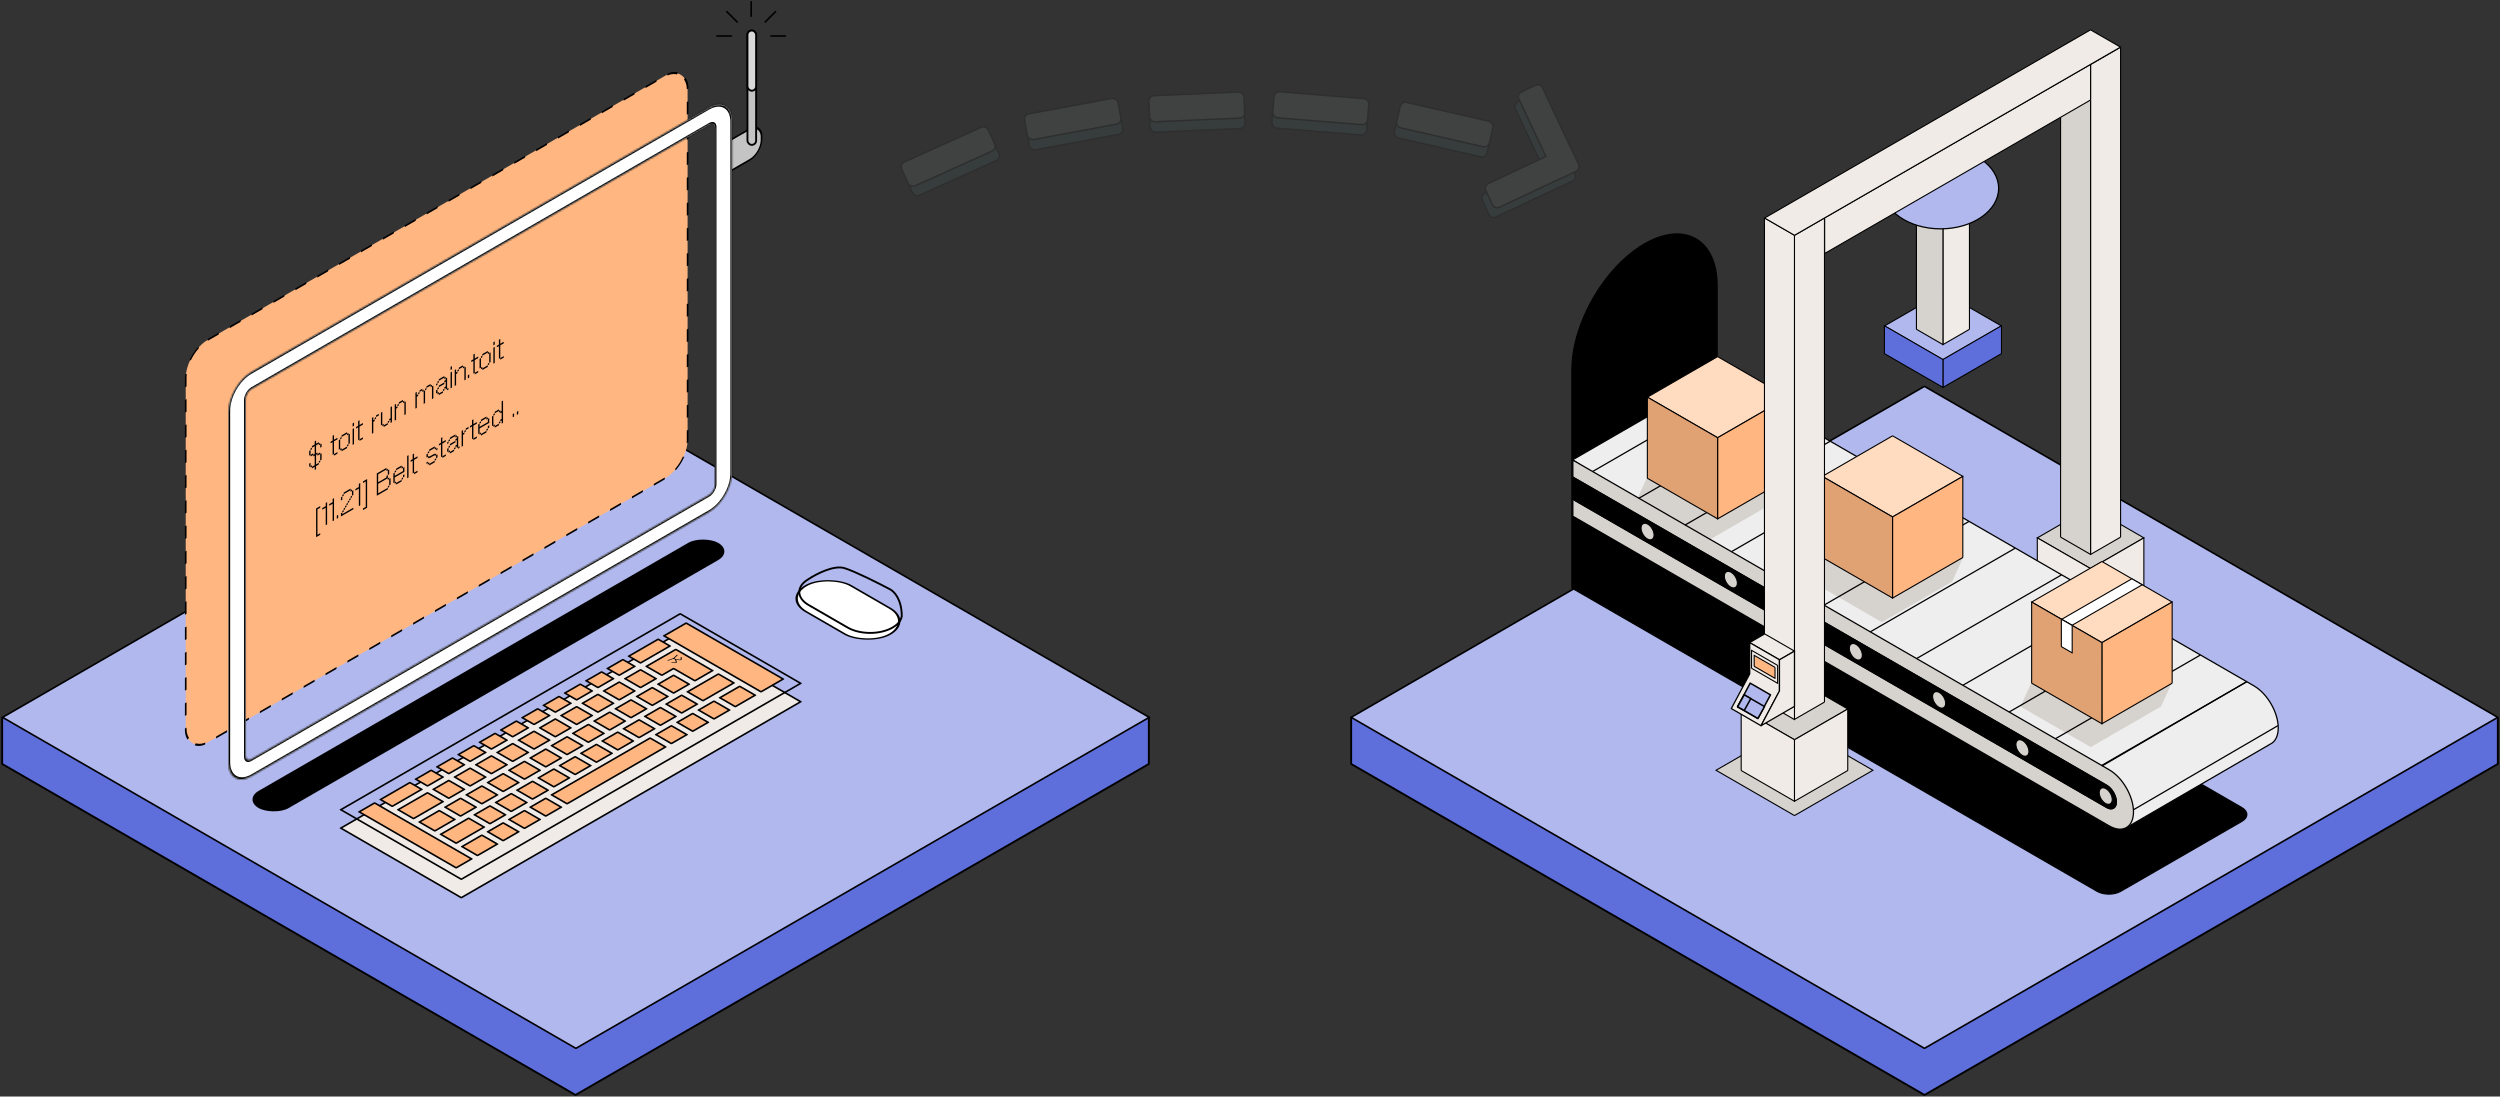 <svg width="1466" height="643" viewBox="0 0 1466 643" fill="none" xmlns="http://www.w3.org/2000/svg">

<rect x="0" y="0" width="1466" height="643" fill="#333333" stroke="none"/>

<style>
@keyframes pointer-appear {
  0% { opacity: 1; }
  10%, 60% { opacity: 1; }
  70%, 100% { opacity: 0.1; }
}

#arrow-segment1 {
  opacity: 0.1;
  animation: 5s ease-in-out 0ms infinite forwards pointer-appear; 
}
#arrow-segment2 {
  opacity: 0.1;
  animation: 5s ease-in-out 100ms infinite forwards pointer-appear;
}
#arrow-segment3 {
  opacity: 0.1;
  animation: 5s ease-in-out 200ms infinite forwards pointer-appear;
}
#arrow-segment4 {
  opacity: 0.1;
  animation: 5s ease-in-out 300ms infinite forwards pointer-appear;
}
#arrow-segment5 {
  opacity: 0.1;
  animation: 5s ease-in-out 400ms infinite forwards pointer-appear;
}
#arrow-pointer {
  opacity: 0.1;
  animation: 5s ease-in-out 500ms infinite forwards pointer-appear;
}
</style>



<g id="computer-with-belt">
<path id="Rectangle 1215" d="M1128.53 642.091L1464.73 447.983L1464.73 420.877L792.323 420.877L792.323 447.983L1128.53 642.091Z" fill="#5E6FDB" stroke="black" stroke-width="1.113" stroke-linecap="round" stroke-linejoin="round"/>
<g id="Group 1258">
<rect id="Rectangle 1213" width="388.215" height="388.215" transform="matrix(-0.866 -0.5 -0.866 0.5 1464.69 420.652)" fill="#B0B8ED" stroke="black" stroke-width="1.113" stroke-linecap="round" stroke-linejoin="round"/>
<g id="Group 1257">
<g id="Group 1256">
<g id="Group 1235">
<rect id="Rectangle 1304" width="39.623" height="39.623" transform="matrix(-0.866 -0.5 -0.866 0.5 1173.66 191.141)" fill="#B0B8ED" stroke="black" stroke-width="0.742" stroke-linecap="round" stroke-linejoin="round"/>
<rect id="Rectangle 1301" width="39.623" height="16.386" transform="matrix(-0.866 0.5 2.20305e-08 1 1173.66 190.995)" fill="#5E6FDB" stroke="black" stroke-width="0.742" stroke-linecap="round" stroke-linejoin="round"/>
<rect id="Rectangle 1303" width="39.623" height="16.371" transform="matrix(0.866 0.5 -2.20305e-08 1 1105.03 191.011)" fill="#5E6FDB" stroke="black" stroke-width="0.742" stroke-linecap="round" stroke-linejoin="round"/>
</g>
</g>
<g id="Group 1257_2">
<g id="Group 1235_2">
<rect id="Rectangle 1301_2" width="17.949" height="71.35" transform="matrix(-0.866 0.5 2.20305e-08 1 1154.89 121.749)" fill="#F0EBE6" stroke="black" stroke-width="0.742" stroke-linecap="round" stroke-linejoin="round"/>
<rect id="Rectangle 1303_2" width="17.949" height="67.905" transform="matrix(0.866 0.5 -2.20305e-08 1 1123.8 125.194)" fill="#D6D2CD" stroke="black" stroke-width="0.742" stroke-linecap="round" stroke-linejoin="round"/>
</g>
</g>
<g id="Group 1254">
<g id="Group 1253">
<g id="Group 1235_3">
<rect id="Rectangle 1304_2" width="36.077" height="36.077" transform="matrix(-0.866 -0.5 -0.866 0.5 1257.16 315.404)" fill="#D6D2CD" stroke="black" stroke-width="0.742" stroke-linecap="round" stroke-linejoin="round"/>
<rect id="Rectangle 1301_3" width="36.077" height="36.077" transform="matrix(-0.866 0.5 2.20305e-08 1 1257.16 315.404)" fill="#F0EBE6" stroke="black" stroke-width="0.742" stroke-linecap="round" stroke-linejoin="round"/>
<rect id="Rectangle 1303_3" width="36.077" height="36.077" transform="matrix(0.866 0.5 -2.20305e-08 1 1194.67 315.404)" fill="#F0EBE6" stroke="black" stroke-width="0.742" stroke-linecap="round" stroke-linejoin="round"/>
</g>
</g>
<rect id="Rectangle 1305" width="20.317" height="287.28" transform="matrix(-0.866 0.5 2.20305e-08 1 1243.51 27.684)" fill="#F0EBE6" stroke="black" stroke-width="0.742" stroke-linecap="round" stroke-linejoin="round"/>
<rect id="Rectangle 1306" width="20.317" height="266.206" transform="matrix(0.866 0.5 -2.20305e-08 1 1208.32 48.758)" fill="#D6D2CD" stroke="black" stroke-width="0.742" stroke-linecap="round" stroke-linejoin="round"/>
</g>
<path id="Rectangle 1305_2" d="M1006.93 167.586C1006.93 140.432 987.868 129.425 964.351 143.002V143.002C940.835 156.58 921.771 189.599 921.771 216.754L921.771 344.69L1006.93 295.523L1006.93 167.586Z" fill="black" stroke="black" stroke-width="0.742" stroke-linecap="round" stroke-linejoin="round"/>
<g id="Group 1246">
<path id="Rectangle 1296" d="M1314.64 481.623C1318.48 479.409 1318.48 475.819 1314.64 473.604L1006.87 295.913L921.944 344.944L1229.71 522.636C1233.55 524.85 1239.77 524.85 1243.6 522.636L1314.64 481.623Z" fill="black" stroke="black" stroke-width="0.742" stroke-linecap="round" stroke-linejoin="round"/>
<g id="Group 1232">
<path id="Union" d="M1246.65 485.479L1203.94 457.829L922.233 269.613L1007.16 220.581L1294.07 386.229L1294.07 386.226L1321.71 402.184C1329.58 406.727 1335.96 417.776 1335.96 426.862C1335.96 431.707 1334.15 435.016 1331.26 436.36L1246.65 485.479Z" fill="#EEEEEE" stroke="black" stroke-width="0.742" stroke-linecap="round" stroke-linejoin="round"/>
<path id="Rectangle 1307" d="M1267.2 414.307L1273.59 400.313L1232.39 392.165L1191.19 400.313L1184.81 414.307L1226.01 438.093L1267.2 414.307Z" fill="#D6D2CD"/>
<path id="Rectangle 1308" d="M1144.73 341.051L1151.11 327.057L1109.91 318.908L1068.71 327.057L1062.33 341.051L1103.53 364.836L1144.73 341.051Z" fill="#D6D2CD"/>
<path id="Rectangle 1309" d="M1042.01 293.641L1048.39 279.647L1007.19 271.499L965.992 279.647L959.611 293.641L1000.81 317.427L1042.01 293.641Z" fill="#D6D2CD"/>
<g id="Group 1228">
<path id="Rectangle 1289" d="M1251.08 476.078C1251.08 466.992 1244.7 455.944 1236.83 451.401L922.31 269.812L922.31 302.715L1236.83 484.304C1244.7 488.847 1251.08 485.164 1251.08 476.078V476.078Z" fill="#D6D2CD" stroke="black" stroke-width="0.742" stroke-linecap="round" stroke-linejoin="round"/>
<path id="Rectangle 1290" d="M1241.02 470.272C1241.02 466.684 1238.5 462.32 1235.4 460.526L922.312 279.767L922.312 292.762L1235.4 473.521C1238.5 475.315 1241.02 473.861 1241.02 470.272V470.272Z" fill="#D6D2CD" stroke="black" stroke-width="0.742" stroke-linecap="round" stroke-linejoin="round"/>
<path id="Rectangle 1291" d="M1241.02 470.272C1241.02 466.684 1238.5 462.32 1235.4 460.526L922.312 279.767L922.312 292.762L1235.4 473.521C1238.5 475.315 1241.02 473.861 1241.02 470.272V470.272Z" fill="black" stroke="black" stroke-width="0.742" stroke-linecap="round" stroke-linejoin="round"/>
<circle id="Ellipse 89" r="4.424" transform="matrix(-0.866 -0.5 -2.20305e-08 1 1234.8 466.815)" fill="#D6D2CD" stroke="black" stroke-width="0.742" stroke-linecap="round" stroke-linejoin="round"/>
<circle id="Ellipse 96" r="4.424" transform="matrix(-0.866 -0.5 -2.20305e-08 1 1088.25 382.208)" fill="#D6D2CD" stroke="black" stroke-width="0.742" stroke-linecap="round" stroke-linejoin="round"/>
<circle id="Ellipse 97" r="4.424" transform="matrix(-0.866 -0.5 -2.20305e-08 1 1014.98 339.904)" fill="#D6D2CD" stroke="black" stroke-width="0.742" stroke-linecap="round" stroke-linejoin="round"/>
<circle id="Ellipse 98" r="4.424" transform="matrix(-0.866 -0.5 -2.20305e-08 1 1063.83 368.107)" fill="#D6D2CD" stroke="black" stroke-width="0.742" stroke-linecap="round" stroke-linejoin="round"/>
<circle id="Ellipse 94" r="4.424" transform="matrix(-0.866 -0.5 -2.20305e-08 1 1137.1 410.41)" fill="#D6D2CD" stroke="black" stroke-width="0.742" stroke-linecap="round" stroke-linejoin="round"/>
<circle id="Ellipse 92" r="4.424" transform="matrix(-0.866 -0.5 -2.20305e-08 1 1185.95 438.613)" fill="#D6D2CD" stroke="black" stroke-width="0.742" stroke-linecap="round" stroke-linejoin="round"/>
<circle id="Ellipse 100" r="4.424" transform="matrix(-0.866 -0.5 -2.20305e-08 1 1039.4 354.005)" fill="#D6D2CD" stroke="black" stroke-width="0.742" stroke-linecap="round" stroke-linejoin="round"/>
<circle id="Ellipse 101" r="4.424" transform="matrix(-0.866 -0.5 -2.20305e-08 1 966.13 311.701)" fill="#D6D2CD" stroke="black" stroke-width="0.742" stroke-linecap="round" stroke-linejoin="round"/>
</g>
<path id="Vector 288" d="M1335.82 425.48L1251.08 474.834" stroke="black" stroke-width="0.742"/>
<path id="Vector 289" d="M1317.44 399.765L1232.69 449.12" stroke="black" stroke-width="0.742"/>
<g id="Group 1230">
<path id="Vector 296" d="M1317.43 399.776L1232.43 448.85" stroke="black" stroke-width="0.742"/>
<path id="Vector 304" d="M1100.32 274.425L1015.33 323.499" stroke="black" stroke-width="0.742"/>
<path id="Vector 300" d="M1208.88 337.099L1123.88 386.173" stroke="black" stroke-width="0.742"/>
<path id="Vector 298" d="M1263.16 368.437L1178.16 417.511" stroke="black" stroke-width="0.742"/>
<path id="Vector 306" d="M1046.05 243.087L961.048 292.161" stroke="black" stroke-width="0.742"/>
<path id="Vector 301" d="M1154.6 305.762L1069.6 354.836" stroke="black" stroke-width="0.742"/>
<path id="Vector 297" d="M1290.3 384.106L1205.3 433.179" stroke="black" stroke-width="0.742"/>
<path id="Vector 308" d="M1073.18 258.756L988.186 307.83" stroke="black" stroke-width="0.742"/>
<path id="Vector 302" d="M1181.74 321.431L1096.74 370.504" stroke="black" stroke-width="0.742"/>
<path id="Vector 299" d="M1236.02 352.768L1151.02 401.842" stroke="black" stroke-width="0.742"/>
<path id="Vector 310" d="M1018.91 227.419L933.908 276.492" stroke="black" stroke-width="0.742"/>
<path id="Vector 303" d="M1127.46 290.093L1042.46 339.167" stroke="black" stroke-width="0.742"/>
</g>
</g>
</g>
<g id="Group 1247">
<g id="Group 1235_4">
<rect id="Rectangle 1304_3" width="47.571" height="47.571" transform="matrix(-0.866 -0.5 -0.866 0.5 1273.75 353.045)" fill="#FFDBC0" stroke="black" stroke-width="0.742" stroke-linecap="round" stroke-linejoin="round"/>
<rect id="Rectangle 1305_3" width="7.017" height="47.571" transform="matrix(-0.866 -0.5 -0.866 0.5 1256.19 342.906)" fill="white" stroke="black" stroke-width="0.742" stroke-linecap="round" stroke-linejoin="round"/>
<rect id="Rectangle 1301_4" width="47.571" height="47.571" transform="matrix(-0.866 0.5 2.20305e-08 1 1273.75 353.045)" fill="#FFB681" stroke="black" stroke-width="0.742" stroke-linecap="round" stroke-linejoin="round"/>
<rect id="Rectangle 1303_4" width="47.571" height="47.571" transform="matrix(0.866 0.5 -2.20305e-08 1 1191.36 353.045)" fill="#E0A173" stroke="black" stroke-width="0.742" stroke-linecap="round" stroke-linejoin="round"/>
<rect id="Rectangle 1306_2" width="7.343" height="16.08" transform="matrix(0.866 0.5 -2.20305e-08 1 1208.77 363.095)" fill="white" stroke="black" stroke-width="0.742" stroke-linecap="round" stroke-linejoin="round"/>
</g>
</g>
<g id="Group 1248">
<g id="Group 1235_5">
<rect id="Rectangle 1304_4" width="47.571" height="47.571" transform="matrix(-0.866 -0.5 -0.866 0.5 1150.99 279.346)" fill="#FFDBC0" stroke="black" stroke-width="0.742" stroke-linecap="round" stroke-linejoin="round"/>
<rect id="Rectangle 1301_5" width="47.571" height="47.571" transform="matrix(-0.866 0.5 2.20305e-08 1 1150.99 279.346)" fill="#FFB681" stroke="black" stroke-width="0.742" stroke-linecap="round" stroke-linejoin="round"/>
<rect id="Rectangle 1303_5" width="47.571" height="47.571" transform="matrix(0.866 0.5 -2.20305e-08 1 1068.59 279.346)" fill="#E0A173" stroke="black" stroke-width="0.742" stroke-linecap="round" stroke-linejoin="round"/>
</g>
</g>
<g id="Group 1249">
<g id="Group 1235_6">
<rect id="Rectangle 1305_4" width="53.124" height="53.124" transform="matrix(-0.866 -0.5 -0.866 0.5 1098.28 451.686)" fill="#D6D2CD" stroke="black" stroke-width="0.742" stroke-linecap="round" stroke-linejoin="round"/>
<rect id="Rectangle 1304_5" width="36.077" height="36.077" transform="matrix(-0.866 -0.5 -0.866 0.5 1083.52 415.749)" fill="#D6D2CD" stroke="black" stroke-width="0.742" stroke-linecap="round" stroke-linejoin="round"/>
<rect id="Rectangle 1301_6" width="36.077" height="36.077" transform="matrix(-0.866 0.5 2.20305e-08 1 1083.52 415.749)" fill="#F0EBE6" stroke="black" stroke-width="0.742" stroke-linecap="round" stroke-linejoin="round"/>
<rect id="Rectangle 1303_6" width="36.077" height="36.077" transform="matrix(0.866 0.5 -2.20305e-08 1 1021.03 415.749)" fill="#F0EBE6" stroke="black" stroke-width="0.742" stroke-linecap="round" stroke-linejoin="round"/>
</g>
</g>
<g id="Group 1250">
<g id="Group 1235_7">
<rect id="Rectangle 1304_6" width="47.571" height="47.571" transform="matrix(-0.866 -0.5 -0.866 0.5 1048.41 232.894)" fill="#FFDBC0" stroke="black" stroke-width="0.742" stroke-linecap="round" stroke-linejoin="round"/>
<rect id="Rectangle 1301_7" width="47.571" height="47.571" transform="matrix(-0.866 0.5 2.20305e-08 1 1048.41 232.894)" fill="#FFB681" stroke="black" stroke-width="0.742" stroke-linecap="round" stroke-linejoin="round"/>
<rect id="Rectangle 1303_7" width="47.571" height="47.571" transform="matrix(0.866 0.5 -2.20305e-08 1 966.012 232.894)" fill="#E0A173" stroke="black" stroke-width="0.742" stroke-linecap="round" stroke-linejoin="round"/>
</g>
</g>
<ellipse id="Ellipse 103" rx="34.009" ry="23.779" transform="matrix(-1 0 0 1 1137.99 110.42)" fill="#B0B8ED" stroke="black" stroke-width="0.742" stroke-linecap="round" stroke-linejoin="round"/>
<g id="Group 1252">
<g id="Group 1235_8">
<rect id="Rectangle 1301_8" width="20.317" height="283.851" transform="matrix(-0.866 0.5 2.20305e-08 1 1069.87 127.846)" fill="#F0EBE6" stroke="black" stroke-width="0.742" stroke-linecap="round" stroke-linejoin="round"/>
<rect id="Rectangle 1304_7" width="180.068" height="20.86" transform="matrix(-0.866 0.5 2.20305e-08 1 1225.92 37.759)" fill="#F0EBE6" stroke="black" stroke-width="0.742" stroke-linecap="round" stroke-linejoin="round"/>
<rect id="Rectangle 1303_8" width="20.317" height="284.007" transform="matrix(0.866 0.5 -2.20305e-08 1 1034.68 127.793)" fill="#F0EBE6" stroke="black" stroke-width="0.742" stroke-linecap="round" stroke-linejoin="round"/>
</g>
</g>
<rect id="Rectangle 1306_3" width="20.252" height="220.711" transform="matrix(-0.866 -0.5 -0.866 0.5 1243.42 27.618)" fill="#F0EBE6" stroke="black" stroke-width="0.742" stroke-linecap="round" stroke-linejoin="round"/>
<g id="Group 1255">
<g id="Group 1235_9">
<rect id="Rectangle 1304_8" width="20.143" height="10.181" transform="matrix(-0.866 -0.5 -0.866 0.5 1052.28 381.806)" fill="#F0EBE6" stroke="black" stroke-width="0.742" stroke-linecap="round" stroke-linejoin="round"/>
<g id="Union_2">
<path fill-rule="evenodd" clip-rule="evenodd" d="M1043.48 386.9L1026.03 376.828V395.199L1026.03 395.199L1015.23 415.499L1032.67 425.571L1043.04 406.104L1043.48 406.36L1043.48 386.9Z" fill="#F0EBE6"/>
<path d="M1026.03 376.828H1025.66C1025.66 376.695 1025.73 376.573 1025.85 376.507C1025.96 376.44 1026.11 376.44 1026.22 376.507L1026.03 376.828ZM1043.48 386.9L1043.66 386.578C1043.78 386.644 1043.85 386.767 1043.85 386.9L1043.48 386.9ZM1026.03 395.199H1026.41C1026.41 395.332 1026.33 395.455 1026.22 395.521C1026.1 395.587 1025.96 395.586 1025.85 395.519L1026.03 395.199ZM1026.03 395.199L1025.71 395.025C1025.75 394.935 1025.84 394.869 1025.93 394.842C1026.03 394.814 1026.13 394.828 1026.22 394.879L1026.03 395.199ZM1015.23 415.499L1015.04 415.821C1014.87 415.721 1014.81 415.502 1014.9 415.325L1015.23 415.499ZM1032.67 425.571L1033 425.745C1032.95 425.834 1032.87 425.9 1032.77 425.928C1032.68 425.956 1032.57 425.943 1032.49 425.892L1032.67 425.571ZM1043.04 406.104L1042.71 405.93C1042.76 405.841 1042.84 405.775 1042.93 405.747C1043.03 405.719 1043.13 405.732 1043.22 405.782L1043.04 406.104ZM1043.48 406.36L1043.85 406.36C1043.85 406.493 1043.78 406.615 1043.66 406.681C1043.55 406.748 1043.41 406.748 1043.29 406.681L1043.48 406.36ZM1026.22 376.507L1043.66 386.578L1043.29 387.221L1025.85 377.149L1026.22 376.507ZM1025.66 395.199V376.828H1026.41V395.199H1025.66ZM1026.22 394.879L1026.22 394.879L1025.85 395.519L1025.85 395.519L1026.22 394.879ZM1014.9 415.325L1025.71 395.025L1026.36 395.373L1015.56 415.674L1014.9 415.325ZM1032.49 425.892L1015.04 415.821L1015.41 415.178L1032.86 425.25L1032.49 425.892ZM1043.36 406.278L1033 425.745L1032.35 425.397L1042.71 405.93L1043.36 406.278ZM1043.29 406.681L1042.85 406.425L1043.22 405.782L1043.66 406.039L1043.29 406.681ZM1043.85 386.9L1043.85 406.36L1043.11 406.36L1043.11 386.9L1043.85 386.9Z" fill="black"/>
</g>
<g id="Group 1282">
<path id="Rectangle 1305_5" d="M1026.31 400.597L1038.2 407.463L1030.83 421.303L1018.94 414.436L1026.31 400.597Z" fill="#B0B8ED" stroke="black" stroke-width="0.889" stroke-linecap="round" stroke-linejoin="round"/>
<path id="Rectangle 1310" d="M1022.81 407.472L1034.7 414.338L1030.83 421.301L1018.94 414.435L1022.81 407.472Z" fill="#B0B8ED" stroke="black" stroke-width="0.889" stroke-linecap="round" stroke-linejoin="round"/>
<path id="Rectangle 1311" d="M1022.81 407.473L1026.67 409.662L1022.81 416.625L1018.94 414.436L1022.81 407.473Z" fill="#B0B8ED" stroke="black" stroke-width="0.889" stroke-linecap="round" stroke-linejoin="round"/>
</g>
<rect id="Rectangle 1308_2" width="17.648" height="10.508" transform="matrix(0.866 0.5 -2.20305e-08 1 1027.11 381.359)" fill="#F0EBE6" stroke="black" stroke-width="0.742" stroke-linecap="round" stroke-linejoin="round"/>
<rect id="Rectangle 1307_2" width="14.082" height="6.441" transform="matrix(0.866 0.5 -2.20305e-08 1 1028.66 384.298)" fill="#FFB681" stroke="black" stroke-width="0.742" stroke-linecap="round" stroke-linejoin="round"/>
<g id="Union_3">
<path fill-rule="evenodd" clip-rule="evenodd" d="M1043.48 386.886L1052.28 381.806L1052.28 400.029L1052.28 400.028L1052.28 414.224L1032.67 425.543L1043.48 405.111L1043.48 386.886Z" fill="#F0EBE6"/>
<path d="M1052.28 381.806L1052.09 381.484C1052.21 381.418 1052.35 381.418 1052.46 381.484C1052.58 381.551 1052.65 381.673 1052.65 381.806L1052.28 381.806ZM1043.48 386.886L1043.11 386.886C1043.11 386.753 1043.18 386.631 1043.29 386.565L1043.48 386.886ZM1052.28 400.029L1052.46 400.35C1052.35 400.417 1052.21 400.417 1052.09 400.35C1051.98 400.284 1051.91 400.161 1051.91 400.029L1052.28 400.029ZM1052.28 400.028L1052.09 399.707C1052.21 399.641 1052.35 399.641 1052.46 399.707C1052.58 399.773 1052.65 399.896 1052.65 400.028L1052.28 400.028ZM1052.28 414.224L1052.65 414.224C1052.65 414.356 1052.58 414.479 1052.46 414.545L1052.28 414.224ZM1032.67 425.543L1032.86 425.865C1032.71 425.947 1032.53 425.925 1032.41 425.81C1032.3 425.696 1032.27 425.516 1032.34 425.37L1032.67 425.543ZM1043.48 405.111L1043.85 405.111C1043.85 405.171 1043.83 405.231 1043.81 405.284L1043.48 405.111ZM1052.46 382.127L1043.66 387.207L1043.29 386.565L1052.09 381.484L1052.46 382.127ZM1051.91 400.029L1051.91 381.806L1052.65 381.806L1052.65 400.029L1051.91 400.029ZM1052.09 399.708L1052.09 399.707L1052.46 400.35L1052.46 400.35L1052.09 399.708ZM1052.65 400.028L1052.65 414.224L1051.91 414.224L1051.91 400.028L1052.65 400.028ZM1052.46 414.545L1032.86 425.865L1032.49 425.222L1052.09 413.902L1052.46 414.545ZM1032.34 425.37L1043.15 404.937L1043.81 405.284L1033 425.717L1032.34 425.37ZM1043.85 386.886L1043.85 405.111L1043.11 405.111L1043.11 386.886L1043.85 386.886Z" fill="black"/>
</g>
</g>
</g>
</g>
</g>
<path id="Rectangle 1214" d="M337.473 642.091L673.677 447.983L673.677 420.877L1.268 420.877L1.268 447.983L337.473 642.091Z" fill="#5E6FDB" stroke="black" stroke-width="1.113" stroke-linecap="round" stroke-linejoin="round"/>
<g id="Group 1264">
<g id="Group 1162">
<rect id="Rectangle 1198" x="0.482" y="0.278" width="27.518" height="18.142" rx="7.99" transform="matrix(0.866 -0.5 2.20305e-08 1 422.316 85.353)" fill="#C4C4C4" stroke="black" stroke-width="1.113"/>
</g>
<rect id="Rectangle 1211" width="388.215" height="388.215" transform="matrix(0.866 -0.5 0.866 0.5 1.499 420.652)" fill="#B0B8ED" stroke="black" stroke-width="1.113" stroke-linecap="round" stroke-linejoin="round"/>
<rect id="Rectangle 1215_2" width="311.107" height="20.243" rx="10.121" transform="matrix(0.866 -0.5 0.866 0.5 142.945 468.808)" fill="black"/>
<g id="Group 1159">
<g id="Group 1135">
<rect id="Rectangle 999" x="0.482" y="0.278" width="339.829" height="235.996" rx="14.941" transform="matrix(0.866 -0.5 2.20305e-08 1 108.495 206.722)" fill="#FFB681" stroke="black" stroke-width="1.113" stroke-dasharray="7.41 7.41"/>
<g id="Subtract">
<mask id="path-79-inside-1" fill="white">
<path fill-rule="evenodd" clip-rule="evenodd" d="M147.422 218.103C140.01 222.382 134.001 232.79 134.001 241.349L134.001 447.464C134.001 456.023 140.01 459.492 147.422 455.213L415.844 300.239C423.256 295.96 429.265 285.552 429.265 276.993L429.265 70.878C429.265 62.319 423.256 58.85 415.844 63.129L147.422 218.103ZM147.423 228.175C145.57 229.245 144.068 231.847 144.068 233.987L144.068 443.201C144.068 445.341 145.57 446.208 147.423 445.138L415.845 290.165C417.698 289.095 419.2 286.493 419.2 284.353L419.2 75.139C419.2 72.999 417.698 72.132 415.845 73.202L147.423 228.175Z"/>
</mask>
<path fill-rule="evenodd" clip-rule="evenodd" d="M147.422 218.103C140.01 222.382 134.001 232.79 134.001 241.349L134.001 447.464C134.001 456.023 140.01 459.492 147.422 455.213L415.844 300.239C423.256 295.96 429.265 285.552 429.265 276.993L429.265 70.878C429.265 62.319 423.256 58.85 415.844 63.129L147.422 218.103ZM147.423 228.175C145.57 229.245 144.068 231.847 144.068 233.987L144.068 443.201C144.068 445.341 145.57 446.208 147.423 445.138L415.845 290.165C417.698 289.095 419.2 286.493 419.2 284.353L419.2 75.139C419.2 72.999 417.698 72.132 415.845 73.202L147.423 228.175Z" fill="white"/>
<path d="M147.422 218.103L147.422 219.216L147.422 218.103ZM147.422 455.213L147.422 454.099L147.422 455.213ZM415.844 300.239L415.844 301.352L415.844 300.239ZM415.844 63.129L415.844 62.016L415.844 63.129ZM144.068 233.987L145.032 233.43L144.068 233.987ZM147.423 228.175L147.423 229.289L147.423 228.175ZM144.068 443.201L143.104 443.758L144.068 443.201ZM147.423 445.138L147.423 444.025L147.423 445.138ZM415.845 290.165L415.845 291.278L415.845 290.165ZM419.2 284.353L418.236 284.91L419.2 284.353ZM419.2 75.139L420.165 74.582L419.2 75.139ZM415.845 73.202L415.845 72.088L415.845 73.202ZM134.965 240.792C134.965 232.848 140.542 223.188 147.422 219.216L147.422 216.99C139.477 221.577 133.037 232.732 133.037 241.906L134.965 240.792ZM134.965 446.907L134.965 240.792L133.037 241.906L133.037 448.021L134.965 446.907ZM147.422 454.099C140.542 458.071 134.965 454.851 134.965 446.907L133.037 448.021C133.037 457.194 139.477 460.913 147.422 456.326L147.422 454.099ZM415.844 299.126L147.422 454.099L147.422 456.326L415.844 301.352L415.844 299.126ZM428.301 277.55C428.301 285.494 422.724 295.154 415.844 299.126L415.844 301.352C423.789 296.765 430.229 285.61 430.229 276.436L428.301 277.55ZM428.301 71.435L428.301 277.55L430.229 276.436L430.229 70.321L428.301 71.435ZM415.844 64.243C422.724 60.271 428.301 63.491 428.301 71.435L430.229 70.321C430.229 61.148 423.789 57.429 415.844 62.016L415.844 64.243ZM147.422 219.216L415.844 64.243L415.844 62.016L147.422 216.99L147.422 219.216ZM145.032 233.43C145.032 231.905 146.102 230.051 147.423 229.289L147.423 227.062C145.037 228.439 143.104 231.789 143.104 234.544L145.032 233.43ZM145.032 442.645L145.032 233.43L143.104 234.544L143.104 443.758L145.032 442.645ZM147.423 444.025C146.102 444.788 145.032 444.169 145.032 442.645L143.104 443.758C143.104 446.513 145.037 447.629 147.423 446.252L147.423 444.025ZM415.845 289.051L147.423 444.025L147.423 446.252L415.845 291.278L415.845 289.051ZM418.236 284.91C418.236 286.435 417.166 288.289 415.845 289.051L415.845 291.278C418.231 289.901 420.165 286.551 420.165 283.797L418.236 284.91ZM418.236 75.696L418.236 284.91L420.165 283.797L420.165 74.582L418.236 75.696ZM415.845 74.315C417.166 73.553 418.236 74.171 418.236 75.696L420.165 74.582C420.165 71.828 418.231 70.711 415.845 72.088L415.845 74.315ZM147.423 229.289L415.845 74.315L415.845 72.088L147.423 227.062L147.423 229.289Z" fill="black" mask="url(#path-79-inside-1)"/>
</g>
<path id="$ toit run main.toit [11.21] Belt started .." d="M185.342 275.132L184.535 275.598L184.535 273.734L182.915 274.669L182.915 273.737L184.535 272.802L184.535 267.196L183.722 267.665L183.722 266.733L184.535 266.264L184.535 261.597L182.915 262.532L182.915 261.594L184.535 260.659L184.535 258.794L185.342 258.328L185.342 260.192L186.962 259.257L186.962 260.196L185.342 261.131L185.342 265.798L186.149 265.332L186.149 266.264L185.342 266.73L185.342 272.336L186.962 271.4L186.962 272.332L185.342 273.268L185.342 275.132ZM182.915 263.464L182.108 263.931L182.108 262.998L182.915 262.532L182.915 263.464ZM187.769 260.662L186.962 261.128L186.962 260.196L187.769 259.73L187.769 260.662ZM182.108 266.733L181.3 267.199L181.3 264.397L182.108 263.931L182.108 266.733ZM188.577 262.066L187.769 262.532L187.769 260.662L188.577 260.196L188.577 262.066ZM183.722 266.733L182.108 267.665L182.108 266.733L183.722 265.801L183.722 266.733ZM187.769 266.267L186.149 267.203L186.149 266.264L187.769 265.329L187.769 266.267ZM188.577 269.536L187.769 270.002L187.769 266.267L188.577 265.801L188.577 269.536ZM182.108 273.271L181.3 273.737L181.3 271.866L182.108 271.4L182.108 273.271ZM182.915 273.737L182.108 274.203L182.108 273.271L182.915 272.805L182.915 273.737ZM187.769 270.934L186.962 271.4L186.962 270.468L187.769 270.002L187.769 270.934ZM195.853 266.267L195.046 266.733L195.046 259.264L193.835 259.963L193.835 259.031L195.046 258.331L195.046 255.529L195.853 255.063L195.853 257.865L197.876 256.697L197.876 257.629L195.853 258.797L195.853 266.267ZM197.876 266.031L195.853 267.199L195.853 266.267L197.876 265.099L197.876 266.031ZM203.533 254.364L200.298 256.231L200.298 255.299L203.533 253.431L203.533 254.364ZM200.298 257.163L199.491 257.629L199.491 256.697L200.298 256.231L200.298 257.163ZM204.345 254.826L203.533 255.296L203.533 254.364L204.345 253.894L204.345 254.826ZM199.491 263.235L198.684 263.701L198.684 258.095L199.491 257.629L199.491 263.235ZM205.153 259.966L204.345 260.432L204.345 254.826L205.153 254.36L205.153 259.966ZM200.298 263.701L199.491 264.167L199.491 263.235L200.298 262.769L200.298 263.701ZM204.345 261.364L203.533 261.833L203.533 260.901L204.345 260.432L204.345 261.364ZM203.533 262.765L200.298 264.633L200.298 263.701L203.533 261.833L203.533 262.765ZM207.585 249.687L206.778 250.153L206.778 248.289L207.585 247.823L207.585 249.687ZM207.585 260.426L206.778 260.892L206.778 251.558L207.585 251.092L207.585 260.426ZM210.825 257.623L210.018 258.089L210.018 250.619L208.807 251.318L208.807 250.386L210.018 249.687L210.018 246.884L210.825 246.418L210.825 249.221L212.849 248.053L212.849 248.985L210.825 250.153L210.825 257.623ZM212.849 257.387L210.825 258.555L210.825 257.623L212.849 256.454L212.849 257.387ZM218.909 253.888L218.102 254.354L218.102 245.02L218.909 244.554L218.909 246.418L219.716 245.952L219.716 246.884L218.909 247.35L218.909 253.888ZM222.143 243.619L220.523 244.554L220.523 243.622L222.143 242.686L222.143 243.619ZM220.523 245.486L219.716 245.952L219.716 245.02L220.523 244.554L220.523 245.486ZM224.173 248.985L223.365 249.451L223.365 241.981L224.173 241.515L224.173 248.985ZM229.834 247.58L229.027 248.046L229.027 246.182L228.214 246.651L228.214 245.719L229.027 245.25L229.027 238.712L229.834 238.246L229.834 247.58ZM224.98 249.451L224.173 249.917L224.173 248.985L224.98 248.519L224.98 249.451ZM228.214 247.583L227.407 248.049L227.407 247.117L228.214 246.651L228.214 247.583ZM227.407 248.981L224.98 250.383L224.98 249.451L227.407 248.049L227.407 248.981ZM232.267 246.176L231.46 246.642L231.46 237.308L232.267 236.842L232.267 238.706L233.074 238.24L233.074 239.172L232.267 239.638L232.267 246.176ZM236.309 235.44L233.882 236.842L233.882 235.909L236.309 234.508L236.309 235.44ZM233.882 237.774L233.074 238.24L233.074 237.308L233.882 236.842L233.882 237.774ZM237.122 235.903L236.309 236.372L236.309 235.44L237.122 234.971L237.122 235.903ZM237.929 242.907L237.122 243.373L237.122 235.903L237.929 235.437L237.929 242.907ZM244.409 239.165L243.602 239.632L243.602 230.298L244.409 229.832L244.409 231.696L245.216 231.23L245.216 232.162L244.409 232.628L244.409 239.165ZM247.643 228.896L246.023 229.832L246.023 228.899L247.643 227.964L247.643 228.896ZM252.498 226.093L250.071 227.495L250.071 226.563L252.498 225.161L252.498 226.093ZM246.023 230.764L245.216 231.23L245.216 230.298L246.023 229.832L246.023 230.764ZM248.451 229.362L247.643 229.828L247.643 228.896L248.451 228.43L248.451 229.362ZM250.071 228.427L249.263 228.893L249.263 227.961L250.071 227.495L250.071 228.427ZM253.305 226.56L252.498 227.026L252.498 226.093L253.305 225.627L253.305 226.56ZM249.263 236.363L248.451 236.832L248.451 229.362L249.263 228.893L249.263 236.363ZM254.112 233.563L253.305 234.029L253.305 226.56L254.112 226.093L254.112 233.563ZM260.57 221.433L257.336 223.3L257.336 222.368L260.57 220.501L260.57 221.433ZM257.336 224.232L256.529 224.698L256.529 223.766L257.336 223.3L257.336 224.232ZM261.383 221.896L260.57 222.365L260.57 221.433L261.383 220.964L261.383 221.896ZM256.529 225.631L255.721 226.097L255.721 225.165L256.529 224.698L256.529 225.631ZM262.19 227.967L261.383 228.433L261.383 227.501L260.57 227.97L260.57 227.038L261.383 226.569L261.383 223.766L260.57 224.236L260.57 223.297L261.383 222.828L261.383 221.896L262.19 221.43L262.19 227.967ZM260.57 225.168L257.336 227.035L257.336 226.103L260.57 224.236L260.57 225.168ZM257.336 227.967L256.529 228.433L256.529 227.501L257.336 227.035L257.336 227.967ZM256.529 230.304L255.721 230.77L255.721 228.899L256.529 228.433L256.529 230.304ZM257.336 230.77L256.529 231.236L256.529 230.304L257.336 229.838L257.336 230.77ZM260.57 228.903L259.763 229.369L259.763 228.437L260.57 227.97L260.57 228.903ZM259.763 230.301L257.336 231.702L257.336 230.77L259.763 229.369L259.763 230.301ZM262.998 228.433L262.19 228.899L262.19 227.967L262.998 227.501L262.998 228.433ZM265.021 216.526L264.214 216.992L264.214 215.128L265.021 214.662L265.021 216.526ZM265.021 227.265L264.214 227.731L264.214 218.397L265.021 217.931L265.021 227.265ZM267.454 225.86L266.647 226.326L266.647 216.992L267.454 216.526L267.454 218.391L268.261 217.925L268.261 218.857L267.454 219.323L267.454 225.86ZM271.496 215.125L269.068 216.526L269.068 215.594L271.496 214.193L271.496 215.125ZM269.068 217.459L268.261 217.925L268.261 216.992L269.068 216.526L269.068 217.459ZM272.308 215.588L271.496 216.057L271.496 215.125L272.308 214.656L272.308 215.588ZM273.116 222.592L272.308 223.058L272.308 215.588L273.116 215.122L273.116 222.592ZM275.15 221.417L274.343 221.883L274.343 220.019L275.15 219.553L275.15 221.417ZM278.39 218.614L277.583 219.08L277.583 211.61L276.372 212.31L276.372 211.377L277.583 210.678L277.583 207.876L278.39 207.41L278.39 210.212L280.414 209.044L280.414 209.976L278.39 211.144L278.39 218.614ZM280.414 218.378L278.39 219.546L278.39 218.614L280.414 217.446L280.414 218.378ZM286.07 206.71L282.836 208.578L282.836 207.646L286.07 205.778L286.07 206.71ZM282.836 209.51L282.029 209.976L282.029 209.044L282.836 208.578L282.836 209.51ZM286.883 207.173L286.07 207.643L286.07 206.71L286.883 206.241L286.883 207.173ZM282.029 215.582L281.221 216.048L281.221 210.442L282.029 209.976L282.029 215.582ZM287.69 212.313L286.883 212.779L286.883 207.173L287.69 206.707L287.69 212.313ZM282.836 216.048L282.029 216.514L282.029 215.582L282.836 215.115L282.836 216.048ZM286.883 213.711L286.07 214.18L286.07 213.248L286.883 212.779L286.883 213.711ZM286.07 215.112L282.836 216.98L282.836 216.048L286.07 214.18L286.07 215.112ZM290.123 202.034L289.316 202.5L289.316 200.636L290.123 200.17L290.123 202.034ZM290.123 212.772L289.316 213.238L289.316 203.904L290.123 203.438L290.123 212.772ZM293.363 209.97L292.556 210.436L292.556 202.966L291.345 203.665L291.345 202.733L292.556 202.034L292.556 199.231L293.363 198.765L293.363 201.568L295.387 200.399L295.387 201.332L293.363 202.5L293.363 209.97ZM295.387 209.733L293.363 210.902L293.363 209.97L295.387 208.801L295.387 209.733ZM187.769 313.601L185.348 314.999L185.348 298.189L187.769 296.791L187.769 297.73L186.155 298.662L186.155 313.595L187.769 312.663L187.769 313.601ZM191.822 307.526L191.009 307.996L191.009 297.723L188.991 298.888L188.991 297.956L191.009 296.791L191.009 294.92L191.822 294.451L191.822 307.526ZM195.869 305.19L195.057 305.659L195.057 295.387L193.039 296.552L193.039 295.62L195.057 294.454L195.057 292.584L195.869 292.115L195.869 305.19ZM198.297 303.788L197.489 304.254L197.489 302.39L198.297 301.924L198.297 303.788ZM205.584 287.444L201.537 289.781L201.537 288.843L205.584 286.506L205.584 287.444ZM201.537 290.713L200.729 291.179L200.729 290.247L201.537 289.781L201.537 290.713ZM206.391 287.91L205.584 288.376L205.584 287.444L206.391 286.978L206.391 287.91ZM200.729 293.05L199.922 293.516L199.922 291.645L200.729 291.179L200.729 293.05ZM207.198 290.247L206.391 290.713L206.391 287.91L207.198 287.444L207.198 290.247ZM206.391 291.645L205.584 292.111L205.584 291.179L206.391 290.713L206.391 291.645ZM205.584 293.043L204.771 293.513L204.771 292.581L205.584 292.111L205.584 293.043ZM204.771 294.451L203.964 294.917L203.964 293.979L204.771 293.513L204.771 294.451ZM203.964 295.849L203.157 296.315L203.157 295.383L203.964 294.917L203.964 295.849ZM203.157 297.248L202.344 297.717L202.344 296.785L203.157 296.315L203.157 297.248ZM202.344 298.655L201.537 299.121L201.537 298.183L202.344 297.717L202.344 298.655ZM201.537 300.054L200.729 300.52L200.729 299.587L201.537 299.121L201.537 300.054ZM207.198 298.649L199.922 302.85L199.922 300.986L200.729 300.52L200.729 301.452L207.198 297.717L207.198 298.649ZM211.24 296.315L210.427 296.785L210.427 286.512L208.409 287.677L208.409 286.745L210.427 285.58L210.427 283.709L211.24 283.24L211.24 296.315ZM215.282 297.717L212.86 299.115L212.86 298.177L214.475 297.244L214.475 282.311L212.86 283.243L212.86 282.305L215.282 280.907L215.282 297.717ZM227.424 286.972L220.955 290.707L220.955 277.632L226.616 274.363L226.616 275.301L221.762 278.104L221.762 282.771L226.616 279.968L226.616 279.036L227.424 278.57L227.424 280.434L221.762 283.703L221.762 289.309L227.424 286.04L227.424 286.972ZM227.424 275.767L226.616 276.233L226.616 275.301L227.424 274.835L227.424 275.767ZM228.231 278.104L227.424 278.57L227.424 275.767L228.231 275.301L228.231 278.104ZM228.231 280.907L227.424 281.373L227.424 280.434L228.231 279.968L228.231 280.907ZM229.038 284.176L228.231 284.642L228.231 280.907L229.038 280.441L229.038 284.176ZM228.231 285.574L227.424 286.04L227.424 285.108L228.231 284.642L228.231 285.574ZM235.513 273.9L232.278 275.767L232.278 274.835L235.513 272.968L235.513 273.9ZM232.278 276.699L231.471 277.165L231.471 276.233L232.278 275.767L232.278 276.699ZM236.325 274.363L235.513 274.832L235.513 273.9L236.325 273.431L236.325 274.363ZM231.471 282.771L230.664 283.237L230.664 277.632L231.471 277.165L231.471 279.036L236.325 276.233L236.325 274.363L237.133 273.897L237.133 276.699L231.471 279.968L231.471 282.771ZM237.133 279.502L236.325 279.968L236.325 278.564L237.133 278.098L237.133 279.502ZM232.278 283.237L231.471 283.703L231.471 282.771L232.278 282.305L232.278 283.237ZM236.325 280.9L235.513 281.37L235.513 280.437L236.325 279.968L236.325 280.9ZM235.513 282.302L232.278 284.169L232.278 283.237L235.513 281.37L235.513 282.302ZM239.565 279.962L238.758 280.428L238.758 267.353L239.565 266.887L239.565 279.962ZM242.805 277.159L241.998 277.625L241.998 270.155L240.787 270.855L240.787 269.922L241.998 269.223L241.998 266.421L242.805 265.954L242.805 268.757L244.829 267.589L244.829 268.521L242.805 269.689L242.805 277.159ZM244.829 276.923L242.805 278.091L242.805 277.159L244.829 275.991L244.829 276.923ZM251.696 264.556L251.696 263.624L254.931 261.757L254.931 262.689L251.696 264.556ZM251.696 265.488L250.889 265.954L250.889 265.022L251.696 264.556L251.696 265.488ZM254.931 263.621L254.931 262.689L255.743 262.22L255.743 263.152L254.931 263.621ZM250.889 267.825L250.082 268.291L250.082 266.421L250.889 265.954L250.889 267.825ZM256.551 262.686L256.551 263.618L255.743 264.084L255.743 263.152L256.551 262.686ZM251.696 268.757L251.696 268.291L250.889 268.757L250.889 267.825L251.696 267.359L251.696 267.825L254.931 265.958L254.931 266.424L255.743 265.954L255.743 266.887L254.931 267.356L254.931 266.89L251.696 268.757ZM256.551 266.421L256.551 268.291L255.743 268.757L255.743 266.887L256.551 266.421ZM250.082 272.026L250.082 271.094L250.889 270.628L250.889 271.56L250.082 272.026ZM250.889 272.492L250.889 271.56L251.696 271.094L251.696 272.026L250.889 272.492ZM255.743 269.689L254.931 270.159L254.931 269.226L255.743 268.757L255.743 269.689ZM254.931 271.091L251.696 272.958L251.696 272.026L254.931 270.159L254.931 271.091ZM259.393 267.583L258.585 268.049L258.585 260.579L257.375 261.278L257.375 260.346L258.585 259.647L258.585 256.844L259.393 256.378L259.393 259.181L261.416 258.012L261.416 258.944L259.393 260.113L259.393 267.583ZM261.416 267.346L259.393 268.515L259.393 267.583L261.416 266.414L261.416 267.346ZM267.072 255.679L263.838 257.546L263.838 256.614L267.072 254.747L267.072 255.679ZM263.838 258.478L263.031 258.944L263.031 258.012L263.838 257.546L263.838 258.478ZM267.885 256.142L267.072 256.611L267.072 255.679L267.885 255.21L267.885 256.142ZM263.031 259.877L262.223 260.343L262.223 259.41L263.031 258.944L263.031 259.877ZM268.692 262.213L267.885 262.679L267.885 261.747L267.072 262.216L267.072 261.284L267.885 260.815L267.885 258.012L267.072 258.482L267.072 257.543L267.885 257.074L267.885 256.142L268.692 255.676L268.692 262.213ZM267.072 259.414L263.838 261.281L263.838 260.349L267.072 258.482L267.072 259.414ZM263.838 262.213L263.031 262.679L263.031 261.747L263.838 261.281L263.838 262.213ZM263.031 264.55L262.223 265.016L262.223 263.145L263.031 262.679L263.031 264.55ZM263.838 265.016L263.031 265.482L263.031 264.55L263.838 264.084L263.838 265.016ZM267.072 263.149L266.265 263.615L266.265 262.682L267.072 262.216L267.072 263.149ZM266.265 264.547L263.838 265.948L263.838 265.016L266.265 263.615L266.265 264.547ZM269.5 262.679L268.692 263.145L268.692 262.213L269.5 261.747L269.5 262.679ZM271.523 261.511L270.716 261.977L270.716 252.643L271.523 252.177L271.523 254.041L272.331 253.575L272.331 254.507L271.523 254.973L271.523 261.511ZM274.758 251.242L273.138 252.177L273.138 251.245L274.758 250.31L274.758 251.242ZM273.138 253.109L272.331 253.575L272.331 252.643L273.138 252.177L273.138 253.109ZM277.594 257.074L276.787 257.54L276.787 250.07L275.576 250.769L275.576 249.837L276.787 249.138L276.787 246.335L277.594 245.869L277.594 248.672L279.618 247.504L279.618 248.436L277.594 249.604L277.594 257.074ZM279.618 256.838L277.594 258.006L277.594 257.074L279.618 255.905L279.618 256.838ZM285.274 245.17L282.04 247.038L282.04 246.105L285.274 244.238L285.274 245.17ZM282.04 247.97L281.232 248.436L281.232 247.504L282.04 247.038L282.04 247.97ZM286.087 245.633L285.274 246.102L285.274 245.17L286.087 244.701L286.087 245.633ZM281.232 254.041L280.425 254.507L280.425 248.902L281.232 248.436L281.232 250.306L286.087 247.504L286.087 245.633L286.894 245.167L286.894 247.97L281.232 251.238L281.232 254.041ZM286.894 250.772L286.087 251.238L286.087 249.834L286.894 249.368L286.894 250.772ZM282.04 254.507L281.232 254.973L281.232 254.041L282.04 253.575L282.04 254.507ZM286.087 252.171L285.274 252.64L285.274 251.708L286.087 251.238L286.087 252.171ZM285.274 253.572L282.04 255.439L282.04 254.507L285.274 252.64L285.274 253.572ZM294.989 247.963L294.181 248.429L294.181 246.565L293.369 247.034L293.369 246.102L294.181 245.633L294.181 241.892L293.369 242.361L293.369 241.429L294.181 240.96L294.181 235.354L294.989 234.888L294.989 247.963ZM292.561 240.963L290.134 242.364L290.134 241.432L292.561 240.031L292.561 240.963ZM290.134 243.296L289.327 243.762L289.327 242.83L290.134 242.364L290.134 243.296ZM293.369 241.429L292.561 241.895L292.561 240.963L293.369 240.497L293.369 241.429ZM289.327 249.368L288.52 249.834L288.52 244.228L289.327 243.762L289.327 249.368ZM290.134 249.834L289.327 250.3L289.327 249.368L290.134 248.902L290.134 249.834ZM293.369 247.966L292.561 248.433L292.561 247.5L293.369 247.034L293.369 247.966ZM292.561 249.365L290.134 250.766L290.134 249.834L292.561 248.433L292.561 249.365ZM301.469 244.222L300.661 244.688L300.661 242.824L301.469 242.358L301.469 244.222ZM303.901 242.817L303.094 243.284L303.094 241.419L303.901 240.953L303.901 242.817Z" fill="black"/>
</g>
<g id="Group 1155">
<rect id="Rectangle 1135" width="229.8" height="81.574" transform="matrix(0.866 -0.5 0.866 0.5 199.857 485.612)" fill="#F0EBE6" stroke="black" stroke-width="1.113" stroke-linecap="round" stroke-linejoin="round"/>
<rect id="Rectangle 1134" width="229.8" height="81.574" transform="matrix(0.866 -0.5 0.866 0.5 199.857 474.817)" stroke="black" stroke-width="1.113" stroke-linecap="round" stroke-linejoin="round"/>
<g id="Group 1153">
<rect id="Rectangle 1135_2" width="66.652" height="10.445" transform="matrix(0.866 -0.5 0.866 0.5 323.487 466.113)" fill="#FFB681" stroke="black" stroke-width="1.113" stroke-linecap="round" stroke-linejoin="round"/>
<rect id="Rectangle 1136" width="10.445" height="10.445" transform="matrix(0.866 -0.5 0.866 0.5 310.994 473.325)" fill="#FFB681" stroke="black" stroke-width="1.113" stroke-linecap="round" stroke-linejoin="round"/>
<rect id="Rectangle 1137" width="10.445" height="10.445" transform="matrix(0.866 -0.5 0.866 0.5 278.257 477.801)" fill="#FFB681" stroke="black" stroke-width="1.113" stroke-linecap="round" stroke-linejoin="round"/>
<rect id="Rectangle 1138" width="10.445" height="10.445" transform="matrix(0.866 -0.5 0.866 0.5 261.027 473.325)" fill="#FFB681" stroke="black" stroke-width="1.113" stroke-linecap="round" stroke-linejoin="round"/>
<rect id="Rectangle 1139" width="10.445" height="10.445" transform="matrix(0.866 -0.5 0.866 0.5 254.132 462.88)" fill="#FFB681" stroke="black" stroke-width="1.113" stroke-linecap="round" stroke-linejoin="round"/>
<rect id="Rectangle 1140" width="10.445" height="7.958" transform="matrix(0.866 -0.5 0.866 0.5 243.795 456.911)" fill="#FFB681" stroke="black" stroke-width="1.113" stroke-linecap="round" stroke-linejoin="round"/>
<rect id="Rectangle 1141" width="19.896" height="7.958" transform="matrix(0.866 -0.5 0.866 0.5 223.119 468.848)" fill="#FFB681" stroke="black" stroke-width="1.113" stroke-linecap="round" stroke-linejoin="round"/>
<rect id="Rectangle 1142" width="10.445" height="7.958" transform="matrix(0.866 -0.5 0.866 0.5 293.764 428.061)" fill="#FFB681" stroke="black" stroke-width="1.113" stroke-linecap="round" stroke-linejoin="round"/>
<rect id="Rectangle 1143" width="10.445" height="7.958" transform="matrix(0.866 -0.5 0.866 0.5 256.288 449.698)" fill="#FFB681" stroke="black" stroke-width="1.113" stroke-linecap="round" stroke-linejoin="round"/>
<rect id="Rectangle 1144" width="10.445" height="7.958" transform="matrix(0.866 -0.5 0.866 0.5 306.256 420.849)" fill="#FFB681" stroke="black" stroke-width="1.113" stroke-linecap="round" stroke-linejoin="round"/>
<rect id="Rectangle 1145" width="10.445" height="7.958" transform="matrix(0.866 -0.5 0.866 0.5 343.733 399.212)" fill="#FFB681" stroke="black" stroke-width="1.113" stroke-linecap="round" stroke-linejoin="round"/>
<rect id="Rectangle 1146" width="10.445" height="7.958" transform="matrix(0.866 -0.5 0.866 0.5 268.78 442.486)" fill="#FFB681" stroke="black" stroke-width="1.113" stroke-linecap="round" stroke-linejoin="round"/>
<rect id="Rectangle 1147" width="10.445" height="7.958" transform="matrix(0.866 -0.5 0.866 0.5 318.749 413.637)" fill="#FFB681" stroke="black" stroke-width="1.113" stroke-linecap="round" stroke-linejoin="round"/>
<rect id="Rectangle 1148" width="10.445" height="7.958" transform="matrix(0.866 -0.5 0.866 0.5 356.225 392)" fill="#FFB681" stroke="black" stroke-width="1.113" stroke-linecap="round" stroke-linejoin="round"/>
<rect id="Rectangle 1149" width="10.445" height="7.958" transform="matrix(0.866 -0.5 0.866 0.5 281.272 435.274)" fill="#FFB681" stroke="black" stroke-width="1.113" stroke-linecap="round" stroke-linejoin="round"/>
<rect id="Rectangle 1150" width="10.445" height="7.958" transform="matrix(0.866 -0.5 0.866 0.5 331.241 406.424)" fill="#FFB681" stroke="black" stroke-width="1.113" stroke-linecap="round" stroke-linejoin="round"/>
<rect id="Rectangle 1151" width="19.896" height="7.958" transform="matrix(0.866 -0.5 0.866 0.5 368.717 384.787)" fill="#FFB681" stroke="black" stroke-width="1.113" stroke-linecap="round" stroke-linejoin="round"/>
<rect id="Rectangle 1191" width="14.973" height="65.657" transform="matrix(0.866 -0.5 0.866 0.5 389.394 372.85)" fill="#FFB681" stroke="black" stroke-width="1.113" stroke-linecap="round" stroke-linejoin="round"/>
<rect id="Rectangle 1193" width="10.445" height="65.657" transform="matrix(0.866 -0.5 0.866 0.5 210.629 476.062)" fill="#FFB681" stroke="black" stroke-width="1.113" stroke-linecap="round" stroke-linejoin="round"/>
<rect id="Rectangle 1152" width="19.896" height="10.445" transform="matrix(0.866 -0.5 0.866 0.5 233.457 474.817)" fill="#FFB681" stroke="black" stroke-width="1.113" stroke-linecap="round" stroke-linejoin="round"/>
<rect id="Rectangle 1153" width="18.901" height="10.445" transform="matrix(0.866 -0.5 0.866 0.5 258.441 489.242)" fill="#FFB681" stroke="black" stroke-width="1.113" stroke-linecap="round" stroke-linejoin="round"/>
<rect id="Rectangle 1154" width="13.43" height="10.445" transform="matrix(0.866 -0.5 0.866 0.5 245.95 482.03)" fill="#FFB681" stroke="black" stroke-width="1.113" stroke-linecap="round" stroke-linejoin="round"/>
<rect id="Rectangle 1155" width="10.445" height="10.445" transform="matrix(0.866 -0.5 0.866 0.5 315.733 456.165)" fill="#FFB681" stroke="black" stroke-width="1.113" stroke-linecap="round" stroke-linejoin="round"/>
<rect id="Rectangle 1156" width="10.445" height="10.445" transform="matrix(0.866 -0.5 0.866 0.5 298.502 451.688)" fill="#FFB681" stroke="black" stroke-width="1.113" stroke-linecap="round" stroke-linejoin="round"/>
<rect id="Rectangle 1157" width="10.445" height="10.445" transform="matrix(0.866 -0.5 0.866 0.5 291.61 441.243)" fill="#FFB681" stroke="black" stroke-width="1.113" stroke-linecap="round" stroke-linejoin="round"/>
<rect id="Rectangle 1158" width="10.445" height="10.445" transform="matrix(0.866 -0.5 0.866 0.5 365.701 427.315)" fill="#FFB681" stroke="black" stroke-width="1.113" stroke-linecap="round" stroke-linejoin="round"/>
<rect id="Rectangle 1159" width="10.445" height="10.445" transform="matrix(0.866 -0.5 0.866 0.5 348.471 422.839)" fill="#FFB681" stroke="black" stroke-width="1.113" stroke-linecap="round" stroke-linejoin="round"/>
<rect id="Rectangle 1160" width="10.445" height="10.445" transform="matrix(0.866 -0.5 0.866 0.5 341.58 412.393)" fill="#FFB681" stroke="black" stroke-width="1.113" stroke-linecap="round" stroke-linejoin="round"/>
<rect id="Rectangle 1161" width="10.445" height="10.445" transform="matrix(0.866 -0.5 0.866 0.5 290.749 470.589)" fill="#FFB681" stroke="black" stroke-width="1.113" stroke-linecap="round" stroke-linejoin="round"/>
<rect id="Rectangle 1162" width="10.445" height="10.445" transform="matrix(0.866 -0.5 0.866 0.5 273.518 466.113)" fill="#FFB681" stroke="black" stroke-width="1.113" stroke-linecap="round" stroke-linejoin="round"/>
<rect id="Rectangle 1163" width="10.445" height="10.445" transform="matrix(0.866 -0.5 0.866 0.5 266.626 455.668)" fill="#FFB681" stroke="black" stroke-width="1.113" stroke-linecap="round" stroke-linejoin="round"/>
<rect id="Rectangle 1164" width="10.445" height="10.445" transform="matrix(0.866 -0.5 0.866 0.5 328.226 448.952)" fill="#FFB681" stroke="black" stroke-width="1.113" stroke-linecap="round" stroke-linejoin="round"/>
<rect id="Rectangle 1165" width="10.445" height="10.445" transform="matrix(0.866 -0.5 0.866 0.5 310.994 444.476)" fill="#FFB681" stroke="black" stroke-width="1.113" stroke-linecap="round" stroke-linejoin="round"/>
<rect id="Rectangle 1166" width="10.445" height="10.445" transform="matrix(0.866 -0.5 0.866 0.5 304.103 434.03)" fill="#FFB681" stroke="black" stroke-width="1.113" stroke-linecap="round" stroke-linejoin="round"/>
<rect id="Rectangle 1167" width="10.445" height="10.445" transform="matrix(0.866 -0.5 0.866 0.5 378.194 420.103)" fill="#FFB681" stroke="black" stroke-width="1.113" stroke-linecap="round" stroke-linejoin="round"/>
<rect id="Rectangle 1168" width="10.445" height="10.445" transform="matrix(0.866 -0.5 0.866 0.5 360.963 415.627)" fill="#FFB681" stroke="black" stroke-width="1.113" stroke-linecap="round" stroke-linejoin="round"/>
<rect id="Rectangle 1169" width="10.445" height="10.445" transform="matrix(0.866 -0.5 0.866 0.5 354.071 405.181)" fill="#FFB681" stroke="black" stroke-width="1.113" stroke-linecap="round" stroke-linejoin="round"/>
<rect id="Rectangle 1170" width="10.445" height="10.445" transform="matrix(0.866 -0.5 0.866 0.5 303.241 463.377)" fill="#FFB681" stroke="black" stroke-width="1.113" stroke-linecap="round" stroke-linejoin="round"/>
<rect id="Rectangle 1171" width="10.445" height="10.445" transform="matrix(0.866 -0.5 0.866 0.5 286.01 458.9)" fill="#FFB681" stroke="black" stroke-width="1.113" stroke-linecap="round" stroke-linejoin="round"/>
<rect id="Rectangle 1172" width="10.445" height="10.445" transform="matrix(0.866 -0.5 0.866 0.5 279.119 448.455)" fill="#FFB681" stroke="black" stroke-width="1.113" stroke-linecap="round" stroke-linejoin="round"/>
<rect id="Rectangle 1173" width="10.445" height="10.445" transform="matrix(0.866 -0.5 0.866 0.5 353.209 434.527)" fill="#FFB681" stroke="black" stroke-width="1.113" stroke-linecap="round" stroke-linejoin="round"/>
<rect id="Rectangle 1174" width="10.445" height="10.445" transform="matrix(0.866 -0.5 0.866 0.5 335.979 430.051)" fill="#FFB681" stroke="black" stroke-width="1.113" stroke-linecap="round" stroke-linejoin="round"/>
<rect id="Rectangle 1175" width="10.445" height="10.445" transform="matrix(0.866 -0.5 0.866 0.5 329.087 419.605)" fill="#FFB681" stroke="black" stroke-width="1.113" stroke-linecap="round" stroke-linejoin="round"/>
<rect id="Rectangle 1176" width="10.445" height="10.445" transform="matrix(0.866 -0.5 0.866 0.5 340.718 441.74)" fill="#FFB681" stroke="black" stroke-width="1.113" stroke-linecap="round" stroke-linejoin="round"/>
<rect id="Rectangle 1177" width="10.445" height="10.445" transform="matrix(0.866 -0.5 0.866 0.5 323.487 437.263)" fill="#FFB681" stroke="black" stroke-width="1.113" stroke-linecap="round" stroke-linejoin="round"/>
<rect id="Rectangle 1178" width="10.445" height="10.445" transform="matrix(0.866 -0.5 0.866 0.5 316.594 426.818)" fill="#FFB681" stroke="black" stroke-width="1.113" stroke-linecap="round" stroke-linejoin="round"/>
<rect id="Rectangle 1179" width="10.445" height="10.445" transform="matrix(0.866 -0.5 0.866 0.5 390.686 412.891)" fill="#FFB681" stroke="black" stroke-width="1.113" stroke-linecap="round" stroke-linejoin="round"/>
<rect id="Rectangle 1180" width="10.445" height="10.445" transform="matrix(0.866 -0.5 0.866 0.5 373.456 408.414)" fill="#FFB681" stroke="black" stroke-width="1.113" stroke-linecap="round" stroke-linejoin="round"/>
<rect id="Rectangle 1181" width="10.445" height="10.445" transform="matrix(0.866 -0.5 0.866 0.5 366.563 397.969)" fill="#FFB681" stroke="black" stroke-width="1.113" stroke-linecap="round" stroke-linejoin="round"/>
<rect id="Rectangle 1182" width="10.445" height="10.445" transform="matrix(0.866 -0.5 0.866 0.5 385.948 401.202)" fill="#FFB681" stroke="black" stroke-width="1.113" stroke-linecap="round" stroke-linejoin="round"/>
<g id="Union_4">
<path fill-rule="evenodd" clip-rule="evenodd" d="M396.286 380.808L379.056 390.756L388.102 395.979L394.994 391.999L407.486 399.211L417.825 393.243L404.116 385.328L404.115 385.328L396.286 380.808Z" fill="#FFB681"/>
<path d="M379.056 390.756L378.574 390.478C378.307 390.631 378.307 390.881 378.574 391.034L379.056 390.756ZM396.286 380.808L396.768 380.53C396.502 380.376 396.07 380.376 395.804 380.53L396.286 380.808ZM388.102 395.979L387.62 396.257C387.747 396.331 387.921 396.372 388.102 396.372C388.283 396.372 388.456 396.331 388.584 396.257L388.102 395.979ZM394.994 391.999L395.476 391.721C395.349 391.647 395.175 391.606 394.994 391.606C394.813 391.606 394.64 391.647 394.512 391.721L394.994 391.999ZM407.486 399.211L407.004 399.49C407.27 399.644 407.702 399.644 407.968 399.49L407.486 399.211ZM417.825 393.243L418.307 393.521C418.435 393.447 418.506 393.347 418.506 393.243C418.506 393.138 418.435 393.038 418.307 392.964L417.825 393.243ZM404.116 385.328L404.598 385.049C404.47 384.976 404.296 384.934 404.116 384.934C403.935 384.934 403.761 384.976 403.634 385.049L404.116 385.328ZM404.115 385.328L403.633 385.606C403.761 385.68 403.934 385.722 404.115 385.722C404.296 385.722 404.469 385.68 404.597 385.606L404.115 385.328ZM379.538 391.034L396.768 381.086L395.804 380.53L378.574 390.478L379.538 391.034ZM388.584 395.7L379.538 390.478L378.574 391.034L387.62 396.257L388.584 395.7ZM394.512 391.721L387.62 395.7L388.584 396.257L395.476 392.278L394.512 391.721ZM407.968 398.933L395.476 391.721L394.512 392.278L407.004 399.49L407.968 398.933ZM417.342 392.964L407.004 398.933L407.968 399.49L418.307 393.521L417.342 392.964ZM403.634 385.606L417.342 393.521L418.307 392.964L404.598 385.049L403.634 385.606ZM404.597 385.606L404.598 385.606L403.634 385.049L403.633 385.05L404.597 385.606ZM395.804 381.086L403.633 385.606L404.597 385.05L396.768 380.53L395.804 381.086Z" fill="black"/>
</g>
<rect id="Rectangle 1183" width="20.891" height="10.445" transform="matrix(0.866 -0.5 0.866 0.5 403.178 405.678)" fill="#FFB681" stroke="black" stroke-width="1.113" stroke-linecap="round" stroke-linejoin="round"/>
<rect id="Rectangle 1184" width="10.445" height="10.445" transform="matrix(0.866 -0.5 0.866 0.5 298.502 480.537)" fill="#FFB681" stroke="black" stroke-width="1.113" stroke-linecap="round" stroke-linejoin="round"/>
<rect id="Rectangle 1185" width="10.445" height="10.445" transform="matrix(0.866 -0.5 0.866 0.5 286.01 487.75)" fill="#FFB681" stroke="black" stroke-width="1.113" stroke-linecap="round" stroke-linejoin="round"/>
<rect id="Rectangle 1186" width="10.445" height="10.445" transform="matrix(0.866 -0.5 0.866 0.5 384.656 430.797)" fill="#FFB681" stroke="black" stroke-width="1.113" stroke-linecap="round" stroke-linejoin="round"/>
<rect id="Rectangle 1187" width="10.445" height="10.445" transform="matrix(0.866 -0.5 0.866 0.5 397.147 423.585)" fill="#FFB681" stroke="black" stroke-width="1.113" stroke-linecap="round" stroke-linejoin="round"/>
<rect id="Rectangle 1188" width="10.445" height="10.445" transform="matrix(0.866 -0.5 0.866 0.5 409.64 416.373)" fill="#FFB681" stroke="black" stroke-width="1.113" stroke-linecap="round" stroke-linejoin="round"/>
<rect id="Rectangle 1189" width="13.43" height="10.445" transform="matrix(0.866 -0.5 0.866 0.5 422.132 409.16)" fill="#FFB681" stroke="black" stroke-width="1.113" stroke-linecap="round" stroke-linejoin="round"/>
<rect id="Rectangle 1190" width="13.43" height="10.445" transform="matrix(0.866 -0.5 0.866 0.5 270.934 496.454)" fill="#FFB681" stroke="black" stroke-width="1.113" stroke-linecap="round" stroke-linejoin="round"/>
<g id="Group 1152">
<path id="Vector (Stroke)" fill-rule="evenodd" clip-rule="evenodd" d="M391.468 387.169C391.484 387.159 391.503 387.15 391.525 387.143L394.355 386.132C394.359 386.131 394.362 386.129 394.366 386.128C394.683 386.025 394.95 385.878 395.143 385.701C395.166 385.67 395.194 385.64 395.225 385.611L396.905 384.037C396.917 384.025 396.932 384.014 396.948 384.005C397.041 383.951 397.19 383.938 397.307 383.98C397.445 384.028 397.488 384.132 397.403 384.211L395.749 385.77L395.684 385.835C395.677 385.841 395.671 385.848 395.664 385.854C395.567 386 395.624 386.168 395.819 386.281L396.025 386.399C396.157 386.475 396.324 386.528 396.507 386.55L398.696 386.819C398.962 386.851 399.213 386.73 399.203 386.573L399.137 385.445C399.131 385.352 399.258 385.274 399.419 385.27C399.58 385.266 399.715 385.339 399.721 385.432L399.787 386.56C399.809 386.936 399.211 387.227 398.573 387.148L396.46 386.89L396.908 388.109C397.044 388.478 396.541 388.823 395.889 388.81L393.935 388.772C393.774 388.769 393.649 388.691 393.655 388.598C393.661 388.505 393.797 388.432 393.958 388.435L395.911 388.473C396.184 388.479 396.394 388.334 396.337 388.181L395.873 386.917C395.834 386.811 395.743 386.714 395.611 386.638L395.335 386.479C395.15 386.372 394.861 386.353 394.635 386.433L391.823 387.433C391.686 387.482 391.506 387.457 391.422 387.378C391.349 387.31 391.372 387.223 391.468 387.169Z" fill="black"/>
</g>
</g>
</g>
<rect id="Rectangle 1196" width="30.409" height="56.864" rx="15.204" transform="matrix(0.866 -0.5 0.866 0.5 459.445 351.041)" fill="white" stroke="black" stroke-width="1.113" stroke-linecap="round" stroke-linejoin="round"/>
<path id="Rectangle 1197" d="M474.163 354.769L497.074 367.997C504.346 372.195 516.136 372.195 523.409 367.997C526.643 366.129 528.439 363.746 528.796 361.305C528.796 351.305 524.147 346.617 521.822 345.523C515.494 342.165 501.288 334.984 495.089 333.125C488.89 331.265 478.555 336.643 474.163 339.565C466.89 343.763 466.89 350.57 474.163 354.769Z" stroke="black" stroke-width="1.113" stroke-linecap="round" stroke-linejoin="round"/>
</g>
<g id="Group 1163">
<rect id="Rectangle 1199" x="438.306" y="17.887" width="5.086" height="67.075" rx="2.543" fill="#C4C4C4" stroke="black" stroke-width="1.113"/>
<rect id="Rectangle 1200" x="438.306" y="17.887" width="5.086" height="35.306" rx="2.543" fill="#D9D9D9" stroke="black" stroke-width="1.113"/>
</g>
<path id="Ellipse 49" d="M452.113 21.108H460.566M428.869 21.108H420.416M440.491 9.486V1.033M426.227 6.844L432.273 12.89M448.709 12.89L454.755 6.844" stroke="black" stroke-width="0.956" stroke-linecap="round" stroke-linejoin="round"/>
</g>
<g id="arrow">
<g id="arrow-segment1">
<rect id="Rectangle 1206" x="529.974" y="101.874" width="55.771" height="15.322" rx="3.064" transform="rotate(-24.287 529.974 101.874)" fill="#53978E" stroke="black" stroke-width="0.881" stroke-linecap="round" stroke-linejoin="round"/>
<rect id="Rectangle 1201" x="527.453" y="96.287" width="55.771" height="15.322" rx="3.064" transform="rotate(-24.287 527.453 96.287)" fill="#ADCCBD" stroke="black" stroke-width="0.881" stroke-linecap="round" stroke-linejoin="round"/>
</g>
<g id="arrow-segment2">
<rect id="Rectangle 1207" x="601.344" y="73.337" width="55.771" height="15.322" rx="3.064" transform="rotate(-10.493 601.344 73.337)" fill="#53978E" stroke="black" stroke-width="0.881" stroke-linecap="round" stroke-linejoin="round"/>
<rect id="Rectangle 1202" x="600.228" y="67.311" width="55.771" height="15.322" rx="3.064" transform="rotate(-10.493 600.228 67.311)" fill="#ADCCBD" stroke="black" stroke-width="0.881" stroke-linecap="round" stroke-linejoin="round"/>
</g>
<g id="arrow-segment3">
<rect id="Rectangle 1208" x="673.861" y="62.347" width="55.771" height="15.322" rx="3.064" transform="rotate(-2.457 673.861 62.347)" fill="#53978E" stroke="black" stroke-width="0.881" stroke-linecap="round" stroke-linejoin="round"/>
<rect id="Rectangle 1203" x="673.601" y="56.224" width="55.771" height="15.322" rx="3.064" transform="rotate(-2.457 673.601 56.224)" fill="#ADCCBD" stroke="black" stroke-width="0.881" stroke-linecap="round" stroke-linejoin="round"/>
</g>
<g id="arrow-segment4">
<rect id="Rectangle 1209" x="746.815" y="59.659" width="55.771" height="15.322" rx="3.064" transform="rotate(4.639 746.815 59.659)" fill="#53978E" stroke="black" stroke-width="0.881" stroke-linecap="round" stroke-linejoin="round"/>
<rect id="Rectangle 1204" x="747.311" y="53.551" width="55.771" height="15.322" rx="3.064" transform="rotate(4.639 747.311 53.551)" fill="#ADCCBD" stroke="black" stroke-width="0.881" stroke-linecap="round" stroke-linejoin="round"/>
</g>
<g id="arrow-segment5">
<rect id="Rectangle 1210" x="820.399" y="65.313" width="55.771" height="15.322" rx="3.064" transform="rotate(12.896 820.399 65.313)" fill="#53978E" stroke="black" stroke-width="0.881" stroke-linecap="round" stroke-linejoin="round"/>
<rect id="Rectangle 1205" x="821.767" y="59.339" width="55.771" height="15.322" rx="3.064" transform="rotate(12.896 821.767 59.339)" fill="#ADCCBD" stroke="black" stroke-width="0.881" stroke-linecap="round" stroke-linejoin="round"/>
</g>
<g id="arrow-pointer">
<g id="Union_5">
<path fill-rule="evenodd" clip-rule="evenodd" d="M902.44 57.237C901.721 55.706 899.895 55.048 898.364 55.768L890.044 59.678C888.512 60.398 887.854 62.224 888.574 63.755L904.449 97.528L870.677 113.402C869.145 114.122 868.487 115.947 869.207 117.479L873.118 125.799C873.838 127.33 875.663 127.988 877.195 127.268L913.157 110.364C913.364 110.316 913.569 110.246 913.769 110.152L922.089 106.241C922.866 105.875 923.419 105.225 923.68 104.472C923.967 103.721 923.96 102.859 923.591 102.074L919.681 93.754C919.586 93.553 919.473 93.368 919.344 93.198L902.44 57.237Z" fill="#53978E"/>
<path d="M898.364 55.768L898.176 55.369L898.176 55.369L898.364 55.768ZM902.44 57.237L902.839 57.05L902.839 57.05L902.44 57.237ZM890.044 59.678L890.231 60.077L890.231 60.077L890.044 59.678ZM888.574 63.755L888.176 63.943L888.176 63.943L888.574 63.755ZM904.449 97.528L904.636 97.926C904.856 97.823 904.951 97.56 904.847 97.34L904.449 97.528ZM870.677 113.402L870.49 113.004L870.49 113.004L870.677 113.402ZM869.207 117.479L868.809 117.666L868.809 117.666L869.207 117.479ZM873.118 125.799L873.517 125.611L873.517 125.611L873.118 125.799ZM877.195 127.268L877.008 126.87L877.008 126.87L877.195 127.268ZM913.157 110.364L913.057 109.935C913.027 109.942 912.998 109.953 912.97 109.966L913.157 110.364ZM913.769 110.152L913.582 109.753L913.582 109.753L913.769 110.152ZM922.089 106.241L922.276 106.639L922.276 106.639L922.089 106.241ZM923.68 104.472L923.269 104.315L923.264 104.328L923.68 104.472ZM923.591 102.074L923.193 102.261L923.591 102.074ZM919.681 93.754L920.079 93.567L920.079 93.567L919.681 93.754ZM919.344 93.198L918.945 93.385C918.959 93.413 918.975 93.44 918.994 93.465L919.344 93.198ZM898.551 56.166C899.863 55.55 901.426 56.113 902.042 57.425L902.839 57.05C902.016 55.298 899.928 54.546 898.176 55.369L898.551 56.166ZM890.231 60.077L898.551 56.166L898.176 55.369L889.857 59.28L890.231 60.077ZM888.973 63.568C888.356 62.256 888.92 60.693 890.231 60.077L889.857 59.28C888.105 60.103 887.352 62.191 888.176 63.943L888.973 63.568ZM904.847 97.34L888.973 63.568L888.176 63.943L904.05 97.715L904.847 97.34ZM870.864 113.8L904.636 97.926L904.262 97.129L870.49 113.004L870.864 113.8ZM869.606 117.292C868.989 115.98 869.553 114.417 870.864 113.8L870.49 113.004C868.738 113.827 867.986 115.914 868.809 117.666L869.606 117.292ZM873.517 125.611L869.606 117.292L868.809 117.666L872.72 125.986L873.517 125.611ZM877.008 126.87C875.696 127.486 874.133 126.923 873.517 125.611L872.72 125.986C873.543 127.738 875.631 128.49 877.382 127.667L877.008 126.87ZM912.97 109.966L877.008 126.87L877.382 127.667L913.345 110.763L912.97 109.966ZM913.582 109.753C913.41 109.834 913.234 109.894 913.057 109.935L913.257 110.793C913.494 110.738 913.728 110.657 913.956 110.55L913.582 109.753ZM921.901 105.842L913.582 109.753L913.956 110.55L922.276 106.639L921.901 105.842ZM923.264 104.328C923.04 104.973 922.567 105.529 921.901 105.842L922.276 106.639C923.165 106.221 923.797 105.477 924.096 104.617L923.264 104.328ZM923.193 102.261C923.509 102.933 923.515 103.671 923.269 104.315L924.091 104.63C924.419 103.771 924.412 102.784 923.99 101.886L923.193 102.261ZM919.282 93.941L923.193 102.261L923.99 101.886L920.079 93.567L919.282 93.941ZM918.994 93.465C919.104 93.61 919.201 93.769 919.282 93.941L920.079 93.567C919.971 93.338 919.842 93.125 919.694 92.931L918.994 93.465ZM902.042 57.425L918.945 93.385L919.742 93.011L902.839 57.05L902.042 57.425Z" fill="black"/>
</g>
<g id="Union_6">
<path fill-rule="evenodd" clip-rule="evenodd" d="M904.519 51.472C903.799 49.941 901.974 49.283 900.442 50.003L892.123 53.913C890.591 54.633 889.933 56.459 890.653 57.99L906.528 91.763L872.756 107.637C871.224 108.357 870.566 110.182 871.286 111.714L875.197 120.034C875.917 121.565 877.742 122.223 879.274 121.503L915.236 104.599C915.443 104.551 915.648 104.48 915.847 104.387L924.167 100.476C924.945 100.11 925.497 99.46 925.758 98.708C926.046 97.957 926.039 97.094 925.67 96.309L921.759 87.989C921.665 87.788 921.552 87.603 921.423 87.433L904.519 51.472Z" fill="#ADCCBD"/>
<path d="M900.442 50.003L900.255 49.604L900.255 49.604L900.442 50.003ZM904.519 51.472L904.918 51.285L904.918 51.285L904.519 51.472ZM892.123 53.913L891.935 53.515L891.935 53.515L892.123 53.913ZM890.653 57.99L890.254 58.178L890.254 58.178L890.653 57.99ZM906.528 91.763L906.715 92.161C906.821 92.111 906.902 92.022 906.942 91.912C906.981 91.802 906.976 91.681 906.926 91.575L906.528 91.763ZM872.756 107.637L872.568 107.239L872.568 107.239L872.756 107.637ZM871.286 111.714L870.888 111.901L870.888 111.901L871.286 111.714ZM875.197 120.034L875.595 119.846L875.595 119.846L875.197 120.034ZM879.274 121.503L879.086 121.105L879.086 121.105L879.274 121.503ZM915.236 104.599L915.136 104.17C915.106 104.177 915.077 104.187 915.049 104.201L915.236 104.599ZM915.847 104.387L916.035 104.785L916.035 104.785L915.847 104.387ZM924.167 100.476L923.98 100.077L923.98 100.077L924.167 100.476ZM925.758 98.708L925.347 98.55L925.342 98.564L925.758 98.708ZM921.423 87.433L921.024 87.621C921.037 87.649 921.053 87.675 921.072 87.7L921.423 87.433ZM900.63 50.401C901.941 49.785 903.504 50.348 904.121 51.66L904.918 51.285C904.094 49.533 902.007 48.781 900.255 49.604L900.63 50.401ZM892.31 54.312L900.63 50.401L900.255 49.604L891.935 53.515L892.31 54.312ZM891.051 57.803C890.435 56.491 890.998 54.928 892.31 54.312L891.935 53.515C890.184 54.338 889.431 56.426 890.254 58.178L891.051 57.803ZM906.926 91.575L891.051 57.803L890.254 58.178L906.129 91.95L906.926 91.575ZM872.943 108.036L906.715 92.161L906.34 91.364L872.568 107.239L872.943 108.036ZM871.684 111.527C871.068 110.215 871.631 108.652 872.943 108.036L872.568 107.239C870.817 108.062 870.064 110.149 870.888 111.901L871.684 111.527ZM875.595 119.846L871.684 111.527L870.888 111.901L874.798 120.221L875.595 119.846ZM879.086 121.105C877.775 121.721 876.212 121.158 875.595 119.846L874.798 120.221C875.622 121.973 877.709 122.725 879.461 121.902L879.086 121.105ZM915.049 104.201L879.086 121.105L879.461 121.902L915.423 104.998L915.049 104.201ZM915.66 103.988C915.489 104.069 915.313 104.129 915.136 104.17L915.336 105.028C915.573 104.973 915.807 104.892 916.035 104.785L915.66 103.988ZM923.98 100.077L915.66 103.988L916.035 104.785L924.354 100.874L923.98 100.077ZM925.342 98.564C925.118 99.208 924.646 99.764 923.98 100.077L924.354 100.874C925.244 100.456 925.876 99.712 926.174 98.853L925.342 98.564ZM925.271 96.496C925.588 97.169 925.594 97.907 925.347 98.551L926.17 98.865C926.498 98.007 926.491 97.02 926.068 96.121L925.271 96.496ZM921.361 88.176L925.271 96.496L926.068 96.121L922.158 87.802L921.361 88.176ZM921.072 87.7C921.183 87.845 921.28 88.004 921.361 88.176L922.158 87.802C922.05 87.573 921.921 87.361 921.773 87.166L921.072 87.7ZM904.121 51.66L921.024 87.621L921.821 87.246L904.918 51.285L904.121 51.66Z" fill="black"/>
</g>
</g>
</g>
</g>
</svg>
